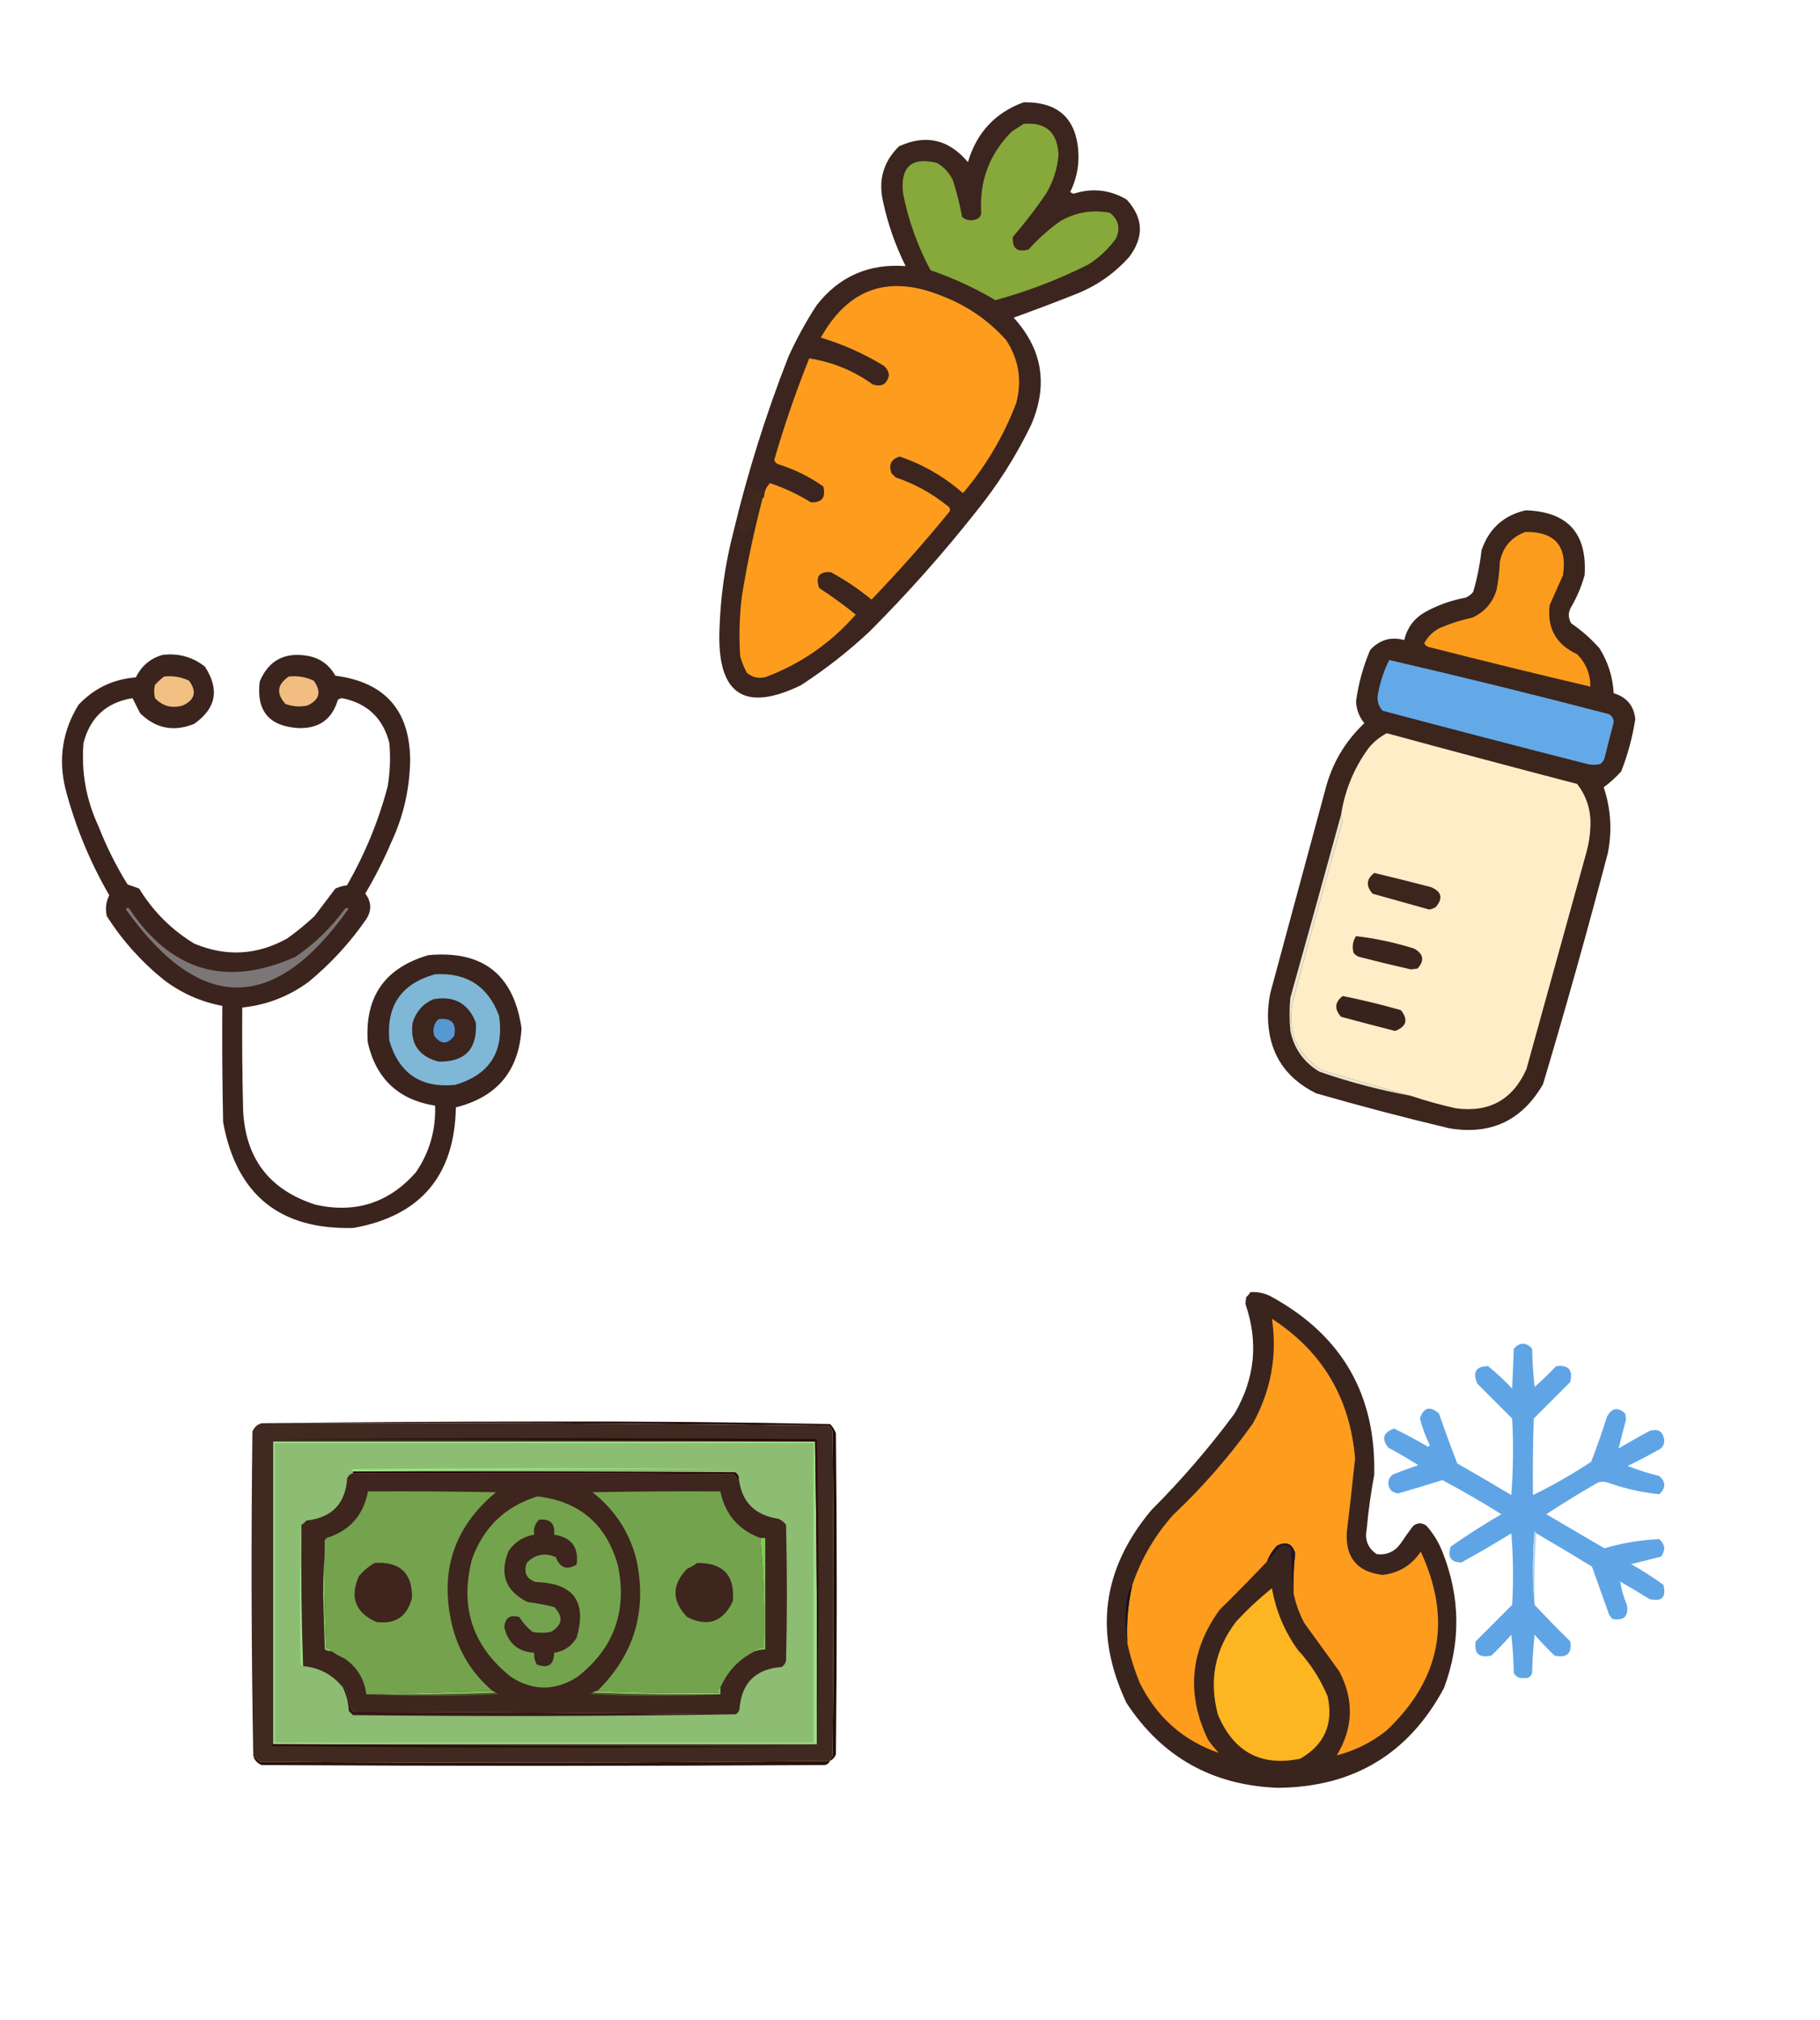<?xml version="1.0" encoding="UTF-8" standalone="no"?>
<!-- Created with Inkscape (http://www.inkscape.org/) -->

<svg
   width="290.134mm"
   height="321.785mm"
   viewBox="0 0 290.134 321.785"
   version="1.1"
   id="svg1"
   xml:space="preserve"
   inkscape:version="1.4.2 (ebf0e940, 2025-05-08)"
   sodipodi:docname="all_icons.svg"
   xmlns:inkscape="http://www.inkscape.org/namespaces/inkscape"
   xmlns:sodipodi="http://sodipodi.sourceforge.net/DTD/sodipodi-0.dtd"
   xmlns="http://www.w3.org/2000/svg"
   xmlns:svg="http://www.w3.org/2000/svg"><sodipodi:namedview
     id="namedview1"
     pagecolor="#ffffff"
     bordercolor="#000000"
     borderopacity="0.25"
     inkscape:showpageshadow="2"
     inkscape:pageopacity="0.0"
     inkscape:pagecheckerboard="0"
     inkscape:deskcolor="#d1d1d1"
     inkscape:document-units="mm"
     inkscape:zoom="0.40125123"
     inkscape:cx="264.17365"
     inkscape:cy="558.25374"
     inkscape:window-width="1440"
     inkscape:window-height="775"
     inkscape:window-x="0"
     inkscape:window-y="25"
     inkscape:window-maximized="1"
     inkscape:current-layer="layer1" /><defs
     id="defs1"><clipPath
       clipPathUnits="userSpaceOnUse"
       id="clipPath69"><rect
         style="fill:none"
         id="rect70"
         width="370.93"
         height="398.338"
         x="137.043"
         y="80.399" /></clipPath><clipPath
       clipPathUnits="userSpaceOnUse"
       id="clipPath70"><rect
         style="fill:none"
         id="rect71"
         width="370.93"
         height="398.338"
         x="137.043"
         y="80.399" /></clipPath></defs><g
     inkscape:label="snap"
     inkscape:groupmode="layer"
     id="layer1"
     transform="translate(25.057,12.529)"><g
       style="clip-rule:evenodd;fill-rule:evenodd;image-rendering:optimizeQuality;shape-rendering:geometricPrecision;text-rendering:geometricPrecision"
       id="g1"
       transform="matrix(0.265,0,0,0.265,73.342,-4.205)"
       inkscape:label="snap"><g
         id="g19"
         transform="translate(-137.043,-69.435)"><path
           style="opacity:1"
           fill="#3b251e"
           d="m 381.5,99.5 c 21.206,-0.295 32.206,10.205 33,31.5 0.183,7.92 -1.484,15.42 -5,22.5 0.667,0.333 1.333,0.667 2,1 11.29,-3.602 21.957,-2.435 32,3.5 10.059,11.008 10.559,22.508 1.5,34.5 -9.003,10.09 -19.837,17.59 -32.5,22.5 -12.289,4.873 -24.622,9.539 -37,14 17.37,19.036 20.87,40.536 10.5,64.5 -9.025,18.67 -20.025,36.004 -33,52 -20.015,25.357 -41.515,49.523 -64.5,72.5 -12.761,11.874 -26.428,22.541 -41,32 -33.855,16.381 -50.188,5.548 -49,-32.5 0.552,-20.313 3.385,-40.313 8.5,-60 8.593,-35.777 19.593,-70.777 33,-105 4.905,-10.815 10.572,-21.148 17,-31 13.512,-17.295 31.345,-25.128 53.5,-23.5 -6.088,-12.263 -10.588,-25.096 -13.5,-38.5 -3.095,-13.037 0.072,-24.204 9.5,-33.5 16.129,-7.411 29.962,-4.245 41.5,9.5 5.217,-17.711 16.384,-29.711 33.5,-36 z"
           id="path19" /></g><g
         id="g20"
         transform="translate(-137.043,-69.435)"><path
           style="opacity:1"
           fill="#40281e"
           d="m 225.5,335.5 c 0.172,0.992 -0.162,1.658 -1,2 -1.945,4.034 -3.612,8.867 -5,14.5 -1.534,3.034 -3.868,5.201 -7,6.5 -1.602,-1.101 -2.602,-2.601 -3,-4.5 1.776,-8.273 3.943,-16.439 6.5,-24.5 1.786,1.599 3.953,2.433 6.5,2.5 -1.333,0.333 -2.667,0.667 -4,1 1.941,0.743 3.774,0.576 5.5,-0.5 0.232,1.237 0.732,2.237 1.5,3 z"
           id="path20" /></g><g
         id="g21"
         clip-path="url(#clipPath70)"
         transform="translate(-137.043,-69.435)"><path
           style="opacity:1"
           fill="#fe9c1d"
           d="m 224.5,337.5 c 0.838,-0.342 1.172,-1.008 1,-2 0.318,-2.805 1.485,-5.139 3.5,-7 8.62,2.893 16.786,6.727 24.5,11.5 6.608,0.336 9.108,-2.831 7.5,-9.5 -8.413,-5.956 -17.58,-10.456 -27.5,-13.5 -1.016,-0.519 -1.682,-1.353 -2,-2.5 6.019,-20.726 13.019,-41.059 21,-61 13.892,2.111 26.559,7.278 38,15.5 5.516,1.925 8.849,0.091 10,-5.5 -0.348,-2.197 -1.348,-4.03 -3,-5.5 -11.927,-7.296 -24.594,-12.963 -38,-17 16.629,-29.768 40.962,-38.101 73,-25 14.973,5.736 27.807,14.569 38.5,26.5 7.642,11.667 9.642,24.334 6,38 -7.604,19.883 -18.27,37.883 -32,54 -11.164,-9.81 -23.831,-17.143 -38,-22 -5.138,1.476 -6.805,4.81 -5,10 0.833,0.833 1.667,1.667 2.5,2.5 11.393,3.861 21.726,9.527 31,17 1.507,0.837 2.007,2.004 1.5,3.5 -14.924,18.261 -30.59,35.928 -47,53 -7.621,-6.283 -15.787,-11.783 -24.5,-16.5 -7.028,-0.459 -9.362,2.708 -7,9.5 7.637,4.978 14.97,10.312 22,16 -14.869,17.039 -32.869,29.539 -54,37.5 -4.329,1.151 -8.162,0.318 -11.5,-2.5 -1.725,-3.174 -3.058,-6.507 -4,-10 -0.808,-12.035 -0.475,-24.035 1,-36 3.21,-19.883 7.377,-39.55 12.5,-59 z"
           id="path21" /></g><g
         id="g22"
         clip-path="url(#clipPath69)"
         transform="translate(-137.043,-69.435)"><path
           style="opacity:1"
           fill="#87a83a"
           d="m 381.5,112.5 c 13.334,-1.172 20.334,4.994 21,18.5 -0.689,8.4 -3.189,16.233 -7.5,23.5 -6.182,9.027 -12.849,17.694 -20,26 -0.448,6.875 2.718,9.375 9.5,7.5 5.686,-6.351 12.019,-12.017 19,-17 9.444,-5.424 19.444,-7.091 30,-5 5.175,4.199 6.341,9.365 3.5,15.5 -4.474,6.172 -9.974,11.339 -16.5,15.5 -17.951,9.039 -36.617,16.206 -56,21.5 -12.354,-7.343 -25.354,-13.343 -39,-18 -7.786,-14.526 -13.286,-29.859 -16.5,-46 -1.845,-16.164 4.988,-22.331 20.5,-18.5 4.219,2.552 7.386,6.052 9.5,10.5 2.301,7.259 4.134,14.593 5.5,22 2.367,1.895 5.034,2.395 8,1.5 1.833,-0.5 3,-1.667 3.5,-3.5 -1.304,-19.435 4.863,-35.935 18.5,-49.5 2.398,-1.524 4.731,-3.024 7,-4.5 z"
           id="path22" /></g><rect
         style="fill:none"
         id="rect68"
         width="425.747"
         height="425.747"
         x="-36.545"
         y="0" /><rect
         style="fill:none"
         id="rect72"
         width="407.474"
         height="409.302"
         x="-9.136"
         y="9.136" /><rect
         style="fill:none"
         id="rect73"
         width="356.312"
         height="420.265"
         x="0"
         y="0" /></g><g
       style="clip-rule:evenodd;fill-rule:evenodd;image-rendering:optimizeQuality;shape-rendering:geometricPrecision;text-rendering:geometricPrecision"
       id="g3"
       transform="matrix(0.265,0,0,0.265,131.921,178.557)"
       inkscape:label="liheap"><g
         id="g31"
         transform="translate(-87.707,-520.763)"><path
           style="opacity:1"
           fill="#3a241e"
           d="m 247.5,576.5 c 5.031,-0.32 9.697,0.847 14,3.5 41.54,23.237 61.707,58.737 60.5,106.5 -2.02,10.767 -3.52,21.6 -4.5,32.5 -1.296,6.397 0.704,11.397 6,15 6.054,0.726 10.888,-1.441 14.5,-6.5 2.377,-3.588 4.877,-7.088 7.5,-10.5 2.667,-2 5.333,-2 8,0 4.045,4.582 7.211,9.749 9.5,15.5 10.883,27.242 11.216,54.576 1,82 -21.25,39.644 -54.583,59.644 -100,60 -39.278,-1.463 -69.611,-18.463 -91,-51 -19.782,-41.86 -14.782,-80.527 15,-116 18.162,-18.154 34.829,-37.487 50,-58 12.317,-21.058 14.484,-43.058 6.5,-66 0.167,-1.333 0.333,-2.667 0.5,-4 1.045,-0.873 1.878,-1.873 2.5,-3 z"
           id="path31" /></g><g
         id="g32"
         transform="translate(-87.707,-520.763)"><path
           style="opacity:1"
           fill="#5fa5e6"
           d="m 419.5,721.5 c -0.06,-0.543 -0.393,-0.876 -1,-1 -1.326,14.828 -1.326,29.495 0,44 6.937,7.438 14.103,14.771 21.5,22 0.997,7.333 -2.17,10.166 -9.5,8.5 -4.182,-4.015 -8.182,-8.182 -12,-12.5 -0.831,7.645 -1.331,15.312 -1.5,23 -0.758,2.41 -2.425,3.41 -5,3 -2.667,0.333 -4.667,-0.667 -6,-3 -0.169,-7.688 -0.669,-15.355 -1.5,-23 -3.818,4.318 -7.818,8.485 -12,12.5 -7.33,1.666 -10.497,-1.167 -9.5,-8.5 7.333,-7.333 14.667,-14.667 22,-22 0.833,-14.345 0.666,-28.678 -0.5,-43 -9.836,6.086 -19.836,11.919 -30,17.5 -6.305,-0.006 -8.471,-3.172 -6.5,-9.5 9.899,-6.895 20.065,-13.395 30.5,-19.5 -11.585,-7.249 -23.418,-14.082 -35.5,-20.5 -8.803,2.768 -17.637,5.434 -26.5,8 -3.901,-0.401 -5.901,-2.568 -6,-6.5 0.143,-2.151 1.143,-3.818 3,-5 4.967,-1.933 9.967,-3.767 15,-5.5 -5.87,-3.7 -11.87,-7.2 -18,-10.5 -4.28,-5.308 -3.113,-9.141 3.5,-11.5 6.949,3.449 13.783,7.115 20.5,11 0.333,-0.333 0.667,-0.667 1,-1 -2.559,-5.119 -4.559,-10.452 -6,-16 2.208,-6.745 6.041,-7.745 11.5,-3 3.47,10.077 7.137,20.077 11,30 10.915,6.207 21.749,12.541 32.5,19 1.166,-15.322 1.333,-30.656 0.5,-46 -7,-7 -14,-14 -21,-21 -2.966,-6.923 -0.799,-10.423 6.5,-10.5 5.134,4.133 9.968,8.633 14.5,13.5 0.333,-8 0.667,-16 1,-24 3.667,-4 7.333,-4 11,0 0.169,7.688 0.669,15.355 1.5,23 4.485,-3.985 8.818,-8.151 13,-12.5 7.285,-0.962 10.118,2.205 8.5,9.5 -7.333,7.333 -14.667,14.667 -22,22 -0.5,15.33 -0.667,30.663 -0.5,46 12.057,-5.865 23.724,-12.532 35,-20 3.462,-8.887 6.629,-17.887 9.5,-27 2.942,-5.492 6.609,-6.158 11,-2 0.167,1.167 0.333,2.333 0.5,3.5 -1.536,5.921 -3.036,11.754 -4.5,17.5 6.085,-3.627 12.252,-7.127 18.5,-10.5 5.301,-1.69 8.301,0.143 9,5.5 0.063,1.981 -0.604,3.648 -2,5 -6.542,3.702 -13.209,7.202 -20,10.5 6.135,2.454 12.468,4.454 19,6 4,3.667 4,7.333 0,11 -10.551,-1.066 -20.884,-3.399 -31,-7 -2,-0.667 -4,-0.667 -6,0 -10.5,6.082 -20.834,12.416 -31,19 11.667,6.833 23.333,13.667 35,20.5 10.807,-3.196 21.807,-5.029 33,-5.5 3.557,3.182 3.891,6.682 1,10.5 -5.981,1.607 -11.981,3.107 -18,4.5 6.768,3.772 13.268,7.939 19.5,12.5 1.833,7.5 -1,10.333 -8.5,8.5 -5.75,-3.626 -11.584,-7.126 -17.5,-10.5 0.692,4.754 2.025,9.421 4,14 1.167,6.833 -1.667,9.667 -8.5,8.5 -1.201,-0.903 -2.035,-2.069 -2.5,-3.5 -3.333,-9.333 -6.667,-18.667 -10,-28 -11.112,-6.804 -22.278,-13.471 -33.5,-20 z"
           id="path32" /></g><g
         id="g33"
         transform="translate(-87.707,-520.763)"><path
           style="opacity:1"
           fill="#bcd5ee"
           d="m 419.5,721.5 c -0.996,14.157 -1.329,28.49 -1,43 -1.326,-14.505 -1.326,-29.172 0,-44 0.607,0.124 0.94,0.457 1,1 z"
           id="path33" /></g><g
         id="g35"
         transform="translate(-87.707,-520.763)"><path
           style="opacity:1"
           fill="#fdb521"
           d="m 260.5,754.5 c 2.321,13.446 7.488,25.78 15.5,37 7.639,8.3 13.639,17.634 18,28 3.602,16.621 -1.898,29.121 -16.5,37.5 -23.556,4.851 -40.056,-3.983 -49.5,-26.5 -5.542,-20.497 -1.875,-39.163 11,-56 6.762,-7.267 13.928,-13.934 21.5,-20 z"
           id="path35" /></g><g
         id="g36"
         transform="translate(-87.707,-520.763)"><path
           style="opacity:1"
           fill="#fe9c1d"
           d="m 273.5,757.5 c -0.271,-8.036 0.062,-16.036 1,-24 -1.779,-5.867 -5.445,-7.367 -11,-4.5 -2.646,2.802 -4.646,5.968 -6,9.5 -9.325,9.825 -18.825,19.492 -28.5,29 -17.805,24.635 -20.138,50.635 -7,78 1.977,2.812 4.144,5.478 6.5,8 -21.328,-7.328 -37.161,-21.328 -47.5,-42 -3.247,-7.901 -5.747,-15.901 -7.5,-24 -0.646,-11.838 0.354,-23.505 3,-35 5.305,-15.601 13.471,-29.601 24.5,-42 17.864,-16.854 33.864,-35.187 48,-55 10.934,-19.882 14.768,-40.882 11.5,-63 30.301,19.687 46.968,47.687 50,84 -1.545,14.855 -3.211,29.689 -5,44.5 -0.774,15.224 6.393,23.724 21.5,25.5 9.816,-1.077 17.483,-5.744 23,-14 18.924,40.79 12.091,76.623 -20.5,107.5 -9,7.167 -19,12.167 -30,15 9.968,-16.575 10.468,-33.408 1.5,-50.5 -7,-9.667 -14,-19.333 -21,-29 -3.095,-5.794 -5.261,-11.794 -6.5,-18 z"
           id="path36" /></g><g
         id="g37"
         transform="translate(-87.707,-520.763)"><path
           style="opacity:1"
           fill="#1f1421"
           d="m 273.5,757.5 c -0.845,-8.253 -1.345,-17.253 -1.5,-27 -2.373,-2.35 -4.873,-2.517 -7.5,-0.5 -2.198,3.023 -4.531,5.856 -7,8.5 1.354,-3.532 3.354,-6.698 6,-9.5 5.555,-2.867 9.221,-1.367 11,4.5 -0.938,7.964 -1.271,15.964 -1,24 z"
           id="path37" /></g><g
         id="g38"
         transform="translate(-87.707,-520.763)"><path
           style="opacity:1"
           fill="#160e1e"
           d="m 176.5,752.5 c -2.646,11.495 -3.646,23.162 -3,35 -1.152,-7.251 -1.318,-15.251 -0.5,-24 0.512,-4.577 1.679,-8.244 3.5,-11 z"
           id="path38" /></g><rect
         style="fill:none"
         id="rect76"
         width="462.291"
         height="380.066"
         x="0"
         y="0" /></g><g
       style="clip-rule:evenodd;fill-rule:evenodd;image-rendering:optimizeQuality;shape-rendering:geometricPrecision;text-rendering:geometricPrecision"
       id="g4"
       transform="matrix(0.265,0,0,0.265,-25.436,80.747)"
       inkscape:label="medic"><g
         id="g62"
         transform="translate(-599.334,-520.763)"><path
           style="opacity:1"
           fill="#3a241d"
           d="m 698.5,562.5 c 9.543,-1.158 18.043,1.176 25.5,7 8.985,13.728 6.818,25.228 -6.5,34.5 -12.328,4.916 -23.161,2.75 -32.5,-6.5 -1.504,-3.009 -3.004,-6.009 -4.5,-9 -15.727,2.56 -25.56,11.56 -29.5,27 -1.411,17.441 1.589,34.108 9,50 4.779,12.224 10.612,23.891 17.5,35 2.362,0.771 4.696,1.605 7,2.5 8.333,13.667 19.333,24.667 33,33 19.146,8.088 37.813,7.088 56,-3 5.791,-4.122 11.291,-8.622 16.5,-13.5 4.167,-5.5 8.333,-11 12.5,-16.5 2.215,-1.044 4.548,-1.71 7,-2 10.794,-18.754 18.961,-38.588 24.5,-59.5 1.419,-8.625 1.752,-17.292 1,-26 -3.814,-14.98 -13.314,-23.98 -28.5,-27 -0.942,0.108 -1.775,0.441 -2.5,1 -3.386,11.625 -11.219,17.292 -23.5,17 -17.82,-0.985 -25.654,-10.318 -23.5,-28 5.3,-12.571 14.8,-17.738 28.5,-15.5 7.556,1.282 13.223,5.282 17,12 29.692,3.854 44.692,20.687 45,50.5 -0.219,17.492 -4.052,34.158 -11.5,50 -4.512,10.525 -9.679,20.692 -15.5,30.5 3.81,5.009 3.977,10.176 0.5,15.5 -9.772,14.105 -21.272,26.605 -34.5,37.5 -11.932,8.8 -25.265,13.967 -40,15.5 -0.167,20.336 0,40.669 0.5,61 1.105,29.403 15.605,48.57 43.5,57.5 24.099,5.438 44.266,-1.062 60.5,-19.5 8.183,-12.064 12.017,-25.397 11.5,-40 -22.021,-3.519 -35.521,-16.186 -40.5,-38 -1.952,-27.372 10.214,-44.872 36.5,-52.5 32.688,-3.006 51.355,11.661 56,44 -1.492,25.496 -14.659,41.329 -39.5,47.5 -0.739,41.064 -21.239,65.231 -61.5,72.5 -44.314,1.26 -70.481,-19.906 -78.5,-63.5 -0.5,-23.331 -0.667,-46.664 -0.5,-70 -12.869,-2.434 -24.535,-7.601 -35,-15.5 -13.666,-10.994 -25.166,-23.827 -34.5,-38.5 -0.978,-4.4 -0.478,-8.567 1.5,-12.5 -11.76,-20.274 -20.593,-41.774 -26.5,-64.5 -4.191,-17.881 -1.525,-34.547 8,-50 9.351,-9.925 20.851,-15.425 34.5,-16.5 3.397,-6.905 8.731,-11.405 16,-13.5 z"
           id="path62" /></g><g
         id="g63"
         transform="translate(-599.334,-520.763)"><path
           style="opacity:1"
           fill="#7fb7d7"
           d="m 862.5,754.5 c 19.043,-1.109 31.876,7.224 38.5,25 3.126,21.6 -5.707,35.433 -26.5,41.5 -20.492,2.009 -33.658,-6.825 -39.5,-26.5 -1.97,-21.076 7.196,-34.409 27.5,-40 z"
           id="path63" /></g><g
         id="g64"
         transform="translate(-599.334,-520.763)"><path
           style="opacity:1"
           fill="#3d241d"
           d="m 861.5,769.5 c 12.486,-2.18 20.986,2.486 25.5,14 0.988,16.012 -6.512,23.845 -22.5,23.5 -12.029,-3.21 -17.196,-11.043 -15.5,-23.5 2.124,-6.643 6.291,-11.31 12.5,-14 z"
           id="path64" /></g><g
         id="g65"
         transform="translate(-599.334,-520.763)"><path
           style="opacity:1"
           fill="#5698d2"
           d="m 864.5,781.5 c 7.828,-1.007 10.994,2.326 9.5,10 -4,5.333 -8,5.333 -12,0 -1.139,-3.921 -0.305,-7.254 2.5,-10 z"
           id="path65" /></g><g
         id="g66"
         transform="translate(-599.334,-520.763)"><path
           style="opacity:1"
           fill="#7c7677"
           d="m 676.5,715.5 c 0.397,-1.025 1.063,-1.192 2,-0.5 25.233,37.858 58.566,47.524 100,29 11.459,-7.792 21.292,-17.292 29.5,-28.5 0.718,-0.951 1.551,-1.117 2.5,-0.5 -44.53,63.116 -89.197,63.283 -134,0.5 z"
           id="path66" /></g><g
         id="g67"
         transform="translate(-599.334,-520.763)"><path
           style="opacity:1"
           fill="#f1bf82"
           d="m 699.5,575.5 c 5.277,-0.569 10.277,0.265 15,2.5 4.84,6.621 3.506,11.621 -4,15 -6.509,1.759 -12.009,0.259 -16.5,-4.5 -0.667,-2.667 -0.667,-5.333 0,-8 1.73,-1.902 3.563,-3.569 5.5,-5 z"
           id="path67" /></g><g
         id="g68"
         transform="translate(-599.334,-520.763)"><path
           style="opacity:1"
           fill="#f1bd81"
           d="m 774.5,575.5 c 5.277,-0.569 10.277,0.265 15,2.5 4.835,6.665 3.501,11.665 -4,15 -4.456,0.867 -8.789,0.534 -13,-1 -5.701,-6.289 -5.035,-11.789 2,-16.5 z"
           id="path68" /></g><rect
         style="fill:none"
         id="rect77"
         width="350.83"
         height="416.611"
         x="0"
         y="0" /></g><g
       style="clip-rule:evenodd;fill-rule:evenodd;image-rendering:optimizeQuality;shape-rendering:geometricPrecision;text-rendering:geometricPrecision"
       id="g5"
       transform="matrix(0.265,0,0,0.265,2.459,197.018)"
       inkscape:label="tanf"><g
         id="g34"
         transform="translate(-1004.982,-564.617)"><path
           style="opacity:1"
           fill="#220e07"
           d="m 1058.5,629.5 c 56.5,-0.667 113.17,-1 170,-1 57.41,-0.163 114.75,0.337 172,1.5 1.54,1.579 2.71,3.413 3.5,5.5 0.67,64.333 0.67,128.667 0,193 -0.66,1.824 -1.83,3.157 -3.5,4 -0.04,-1.256 0.46,-2.256 1.5,-3 0.67,-65 0.67,-130 0,-195 -0.47,-1.431 -1.3,-2.597 -2.5,-3.5 -113.59,-1.496 -227.25,-1.996 -341,-1.5 z"
           id="path34" /></g><g
         id="g39"
         transform="translate(-1004.982,-564.617)"><path
           style="opacity:1"
           fill="#3f2920"
           d="m 1058.5,629.5 c 113.75,-0.496 227.41,0.004 341,1.5 1.2,0.903 2.03,2.069 2.5,3.5 0.67,65 0.67,130 0,195 -1.04,0.744 -1.54,1.744 -1.5,3 -114.29,1.163 -228.63,1.329 -343,0.5 -1.54,-1.77 -2.87,-2.937 -4,-3.5 -1.17,-64.832 -1.33,-129.832 -0.5,-195 1.08,-2.579 2.91,-4.246 5.5,-5 z"
           id="path39" /></g><g
         id="g40"
         transform="translate(-1004.982,-564.617)"><path
           style="opacity:1"
           fill="#9ede86"
           d="m 1391.5,640.5 c 1,60.498 1.33,121.164 1,182 -109,0 -218,0 -327,0 0,-60.667 0,-121.333 0,-182 108.67,0 217.33,0 326,0 z"
           id="path40" /></g><g
         id="g41"
         transform="translate(-1004.982,-564.617)"><path
           style="opacity:1"
           fill="#8dbc73"
           d="m 1066.5,641.5 c 108,0 216,0 324,0 0,60 0,120 0,180 -108,0 -216,0 -324,0 0,-60 0,-120 0,-180 z"
           id="path41" /></g><g
         id="g42"
         transform="translate(-1004.982,-564.617)"><path
           style="opacity:1"
           fill="#381717"
           d="m 1343.5,804.5 c -76.6,1.163 -153.26,1.33 -230,0.5 -0.83,-0.833 -1.67,-1.667 -2.5,-2.5 -0.25,-4.923 -1.42,-9.589 -3.5,-14 -0.07,-0.438 0.1,-0.772 0.5,-1 0.67,1.333 1.33,2.667 2,4 0.71,4.064 1.88,7.897 3.5,11.5 76.83,0.167 153.5,0.667 230,1.5 z"
           id="path42" /></g><g
         id="g43"
         transform="translate(-1004.982,-564.617)"><path
           style="opacity:1"
           fill="#9bdd83"
           d="m 1082.5,690.5 c -0.32,28.377 0.02,56.711 1,85 -0.62,-0.111 -1.12,-0.444 -1.5,-1 -0.83,-28.17 -0.66,-56.17 0.5,-84 z"
           id="path43" /></g><g
         id="g44"
         transform="translate(-1004.982,-564.617)"><path
           style="opacity:1"
           fill="#3e251e"
           d="m 1113.5,659.5 c 76.33,-0.167 152.67,0 229,0.5 1.2,0.903 2.03,2.069 2.5,3.5 0.46,-0.594 0.63,-1.261 0.5,-2 1.23,14.734 9.23,23.234 24,25.5 1.79,0.785 3.29,1.951 4.5,3.5 0.67,27.333 0.67,54.667 0,82 -0.47,1.431 -1.3,2.597 -2.5,3.5 -15.88,1.213 -24.38,9.713 -25.5,25.5 -0.38,1.442 -1.21,2.442 -2.5,3 -76.5,-0.833 -153.17,-1.333 -230,-1.5 -1.62,-3.603 -2.79,-7.436 -3.5,-11.5 -0.67,-1.333 -1.33,-2.667 -2,-4 -0.4,0.228 -0.57,0.562 -0.5,1 -6.05,-7.702 -14.05,-12.035 -24,-13 -0.98,-28.289 -1.32,-56.623 -1,-85 1.13,-0.622 2.13,-1.455 3,-2.5 15.36,-1.687 23.52,-10.187 24.5,-25.5 0.76,-1.563 1.93,-2.563 3.5,-3 z"
           id="path44" /></g><g
         id="g45"
         transform="translate(-1004.982,-564.617)"><path
           style="opacity:1"
           fill="#504d2e"
           d="m 1257.5,791.5 c 25.49,0.998 51.16,1.331 77,1 -25.84,1.329 -51.84,1.329 -78,0 0.12,-0.607 0.46,-0.94 1,-1 z"
           id="path45" /></g><g
         id="g46"
         transform="translate(-1004.982,-564.617)"><path
           style="opacity:1"
           fill="#514e2f"
           d="m 1199.5,791.5 c 0.54,0.06 0.88,0.393 1,1 -26.5,1.329 -52.83,1.329 -79,0 0.33,0 0.67,0 1,0 25.84,0.331 51.51,-0.002 77,-1 z"
           id="path46" /></g><g
         id="g47"
         transform="translate(-1004.982,-564.617)"><path
           style="opacity:1"
           fill="#82c85a"
           d="m 1334.5,788.5 c 0,1.333 0,2.667 0,4 -25.84,0.331 -51.51,-0.002 -77,-1 0.89,-0.61 1.89,-0.943 3,-1 24.16,0.998 48.49,1.331 73,1 -0.34,-2.048 -0.01,-3.048 1,-3 z"
           id="path47" /></g><g
         id="g48"
         transform="translate(-1004.982,-564.617)"><path
           style="opacity:1"
           fill="#81c85b"
           d="m 1197.5,790.5 c 0.67,0.333 1.33,0.667 2,1 -25.49,0.998 -51.16,1.331 -77,1 24.9,-0.676 49.9,-1.342 75,-2 z"
           id="path48" /></g><g
         id="g49"
         transform="translate(-1004.982,-564.617)"><path
           style="opacity:1"
           fill="#82c75b"
           d="m 1358.5,698.5 c 1,0 2,0 3,0 0,22.333 0,44.667 0,67 -2.06,0.017 -4.06,0.35 -6,1 -0.44,0.065 -0.77,-0.101 -1,-0.5 1.85,-1.128 3.85,-1.628 6,-1.5 0.64,-22.231 -0.03,-44.231 -2,-66 z"
           id="path49" /></g><g
         id="g50"
         transform="translate(-1004.982,-564.617)"><path
           style="opacity:1"
           fill="#81c459"
           d="m 1097.5,698.5 c 2.35,0.61 2.02,0.944 -1,1 -0.33,21.677 0,43.344 1,65 1.99,0.368 2.99,1.034 3,2 -1.43,0.079 -2.76,-0.254 -4,-1 -0.33,-11.167 -0.67,-22.333 -1,-33.5 0,-11.521 0.67,-22.687 2,-33.5 z"
           id="path50" /></g><g
         id="g51"
         transform="translate(-1004.982,-564.617)"><path
           style="opacity:1"
           fill="#74a24d"
           d="m 1197.5,790.5 c -25.1,0.658 -50.1,1.324 -75,2 -0.33,0 -0.67,0 -1,0 -1.12,-9.078 -5.46,-16.245 -13,-21.5 -2.89,-1.274 -5.56,-2.774 -8,-4.5 -0.01,-0.966 -1.01,-1.632 -3,-2 -1,-21.656 -1.33,-43.323 -1,-65 3.02,-0.056 3.35,-0.39 1,-1 13.92,-4.258 22.25,-13.591 25,-28 25.67,-0.167 51.34,0 77,0.5 -25.16,20.867 -33.99,47.367 -26.5,79.5 3.87,16.1 12.04,29.433 24.5,40 z"
           id="path51" /></g><g
         id="g52"
         transform="translate(-1004.982,-564.617)"><path
           style="opacity:1"
           fill="#3f251e"
           d="m 1126.5,713.5 c 15.19,-0.971 22.69,6.029 22.5,21 -2.84,11.176 -10.01,16.01 -21.5,14.5 -12.55,-5.661 -16.05,-14.827 -10.5,-27.5 2.77,-3.283 5.94,-5.95 9.5,-8 z"
           id="path52" /></g><g
         id="g53"
         transform="translate(-1004.982,-564.617)"><path
           style="opacity:1"
           fill="#74a34e"
           d="m 1224.5,673.5 c 25.5,2.985 41.66,16.985 48.5,42 5.44,27.371 -2.73,49.538 -24.5,66.5 -13.38,8.562 -26.71,8.562 -40,0 -22.99,-18.316 -30.83,-41.816 -23.5,-70.5 6.87,-19.373 20.04,-32.04 39.5,-38 z"
           id="path53" /></g><g
         id="g54"
         transform="translate(-1004.982,-564.617)"><path
           style="opacity:1"
           fill="#3e251e"
           d="m 1225.5,687.5 c 6.67,-0.667 9.67,2.333 9,9 10.46,1.619 14.96,7.619 13.5,18 -5.86,3.486 -10.03,1.986 -12.5,-4.5 -6.72,-2.851 -12.55,-1.685 -17.5,3.5 -1.99,5.792 -0.16,9.625 5.5,11.5 22.72,0.619 30.88,11.785 24.5,33.5 -3.1,5.132 -7.6,8.132 -13.5,9 -0.14,7.298 -3.64,9.632 -10.5,7 -1.2,-2.177 -1.7,-4.511 -1.5,-7 -9.84,-0.667 -15.84,-5.834 -18,-15.5 0.56,-5.553 3.56,-7.553 9,-6 2.22,3.458 4.88,6.458 8,9 3.67,0.667 7.33,0.667 11,0 7.04,-4.186 7.71,-9.186 2,-15 -5.24,-1.324 -10.57,-2.324 -16,-3 -13.18,-6.513 -17.01,-16.68 -11.5,-30.5 3.74,-5.574 8.9,-8.908 15.5,-10 -0.58,-3.612 0.42,-6.612 3,-9 z"
           id="path54" /></g><g
         id="g55"
         transform="translate(-1004.982,-564.617)"><path
           style="opacity:1"
           fill="#74a34e"
           d="m 1358.5,698.5 c 1.97,21.769 2.64,43.769 2,66 -2.15,-0.128 -4.15,0.372 -6,1.5 0.23,0.399 0.56,0.565 1,0.5 -9.72,4.725 -16.72,12.058 -21,22 -1.01,-0.048 -1.34,0.952 -1,3 -24.51,0.331 -48.84,-0.002 -73,-1 22.23,-21.9 30.06,-48.233 23.5,-79 -4.21,-16.592 -13.04,-30.092 -26.5,-40.5 25.66,-0.5 51.33,-0.667 77,-0.5 2.89,13.799 10.89,23.133 24,28 z"
           id="path55" /></g><g
         id="g56"
         transform="translate(-1004.982,-564.617)"><path
           style="opacity:1"
           fill="#3e251e"
           d="m 1320.5,713.5 c 15.65,-0.181 22.82,7.486 21.5,23 -5.96,12.541 -15.12,15.708 -27.5,9.5 -9.33,-9.708 -9.33,-19.374 0,-29 2.23,-0.941 4.23,-2.108 6,-3.5 z"
           id="path56" /></g><g
         id="g57"
         transform="translate(-1004.982,-564.617)"><path
           style="opacity:1"
           fill="#280007"
           d="m 1113.5,659.5 c 0,-0.333 0,-0.667 0,-1 0.33,0 0.67,0 1,0 76.33,-0.167 152.67,0 229,0.5 0.88,0.708 1.55,1.542 2,2.5 0.13,0.739 -0.04,1.406 -0.5,2 -0.47,-1.431 -1.3,-2.597 -2.5,-3.5 -76.33,-0.5 -152.67,-0.667 -229,-0.5 z"
           id="path57" /></g><g
         id="g58"
         transform="translate(-1004.982,-564.617)"><path
           style="opacity:1"
           fill="#9dde84"
           d="m 1114.5,658.5 c -0.33,0 -0.67,0 -1,0 -1.24,-0.31 -1.24,-0.81 0,-1.5 76.33,-0.667 152.67,-0.667 229,0 -76.17,0.167 -152.17,0.667 -228,1.5 z"
           id="path58" /></g><g
         id="g59"
         transform="translate(-1004.982,-564.617)"><path
           style="opacity:1"
           fill="#2c080c"
           d="m 1392.5,822.5 c 0.33,-60.836 0,-121.502 -1,-182 -108.5,-0.833 -217.17,-1.333 -326,-1.5 109,-0.667 218,-0.667 327,0 1.33,61.264 1.33,122.431 0,183.5 z"
           id="path59" /></g><g
         id="g60"
         transform="translate(-1004.982,-564.617)"><path
           style="opacity:1"
           fill="#2d070b"
           d="m 1065.5,822.5 c 108.5,0.833 217.17,1.333 326,1.5 -109,0.833 -218,0.667 -327,-0.5 0.12,-0.607 0.46,-0.94 1,-1 z"
           id="path60" /></g><g
         id="g61"
         transform="translate(-1004.982,-564.617)"><path
           style="opacity:1"
           fill="#2c1209"
           d="m 1400.5,832.5 c -0.56,1.29 -1.56,2.123 -3,2.5 -113,0.667 -226,0.667 -339,0 -2.58,-1.076 -4.25,-2.909 -5,-5.5 1.13,0.563 2.46,1.73 4,3.5 114.37,0.829 228.71,0.663 343,-0.5 z"
           id="path61" /></g><rect
         style="fill:none"
         id="rect78"
         width="444.019"
         height="325.249"
         x="0"
         y="0" /></g></g><g
     inkscape:groupmode="layer"
     id="layer2"
     inkscape:label="wic"
     transform="translate(25.057,12.529)"><g
       style="clip-rule:evenodd;fill-rule:evenodd;image-rendering:optimizeQuality;shape-rendering:geometricPrecision;text-rendering:geometricPrecision"
       id="g2"
       transform="matrix(0.265,0,0,0.265,159.481,61.252)"
       inkscape:label="wic"><g
         id="g23"
         transform="translate(-559.135,-62.126)"><path
           style="opacity:1"
           fill="#3b251d"
           d="m 780.5,90.5 c 25.302,0.8 37.135,13.8 35.5,39 -1.833,6.669 -4.5,13.002 -8,19 -2,3.333 -2,6.667 0,10 6.26,4.256 11.927,9.256 17,15 5.135,8.239 7.968,17.239 8.5,27 7.795,2.292 12.128,7.459 13,15.5 -1.667,10.835 -4.5,21.335 -8.5,31.5 -3.222,3.559 -6.722,6.726 -10.5,9.5 4.301,12.915 5.135,26.082 2.5,39.5 -12.225,46.567 -25.225,92.9 -39,139 -12.657,21.911 -31.49,30.744 -56.5,26.5 -26.841,-6.377 -53.507,-13.377 -80,-21 -19.16,-9.47 -28.827,-24.97 -29,-46.5 0.021,-4.723 0.521,-9.389 1.5,-14 11.002,-40.676 22.002,-81.343 33,-122 3.998,-15.672 11.831,-29.006 23.5,-40 -3.043,-3.794 -4.71,-8.128 -5,-13 1.435,-10.743 4.268,-21.076 8.5,-31 5.624,-6.153 12.457,-8.153 20.5,-6 1.666,-7.152 5.666,-12.652 12,-16.5 7.828,-4.415 16.162,-7.415 25,-9 1.786,-0.785 3.286,-1.951 4.5,-3.5 2.391,-8.171 4.058,-16.505 5,-25 4.439,-12.952 13.272,-20.952 26.5,-24 z"
           id="path23" /></g><g
         id="g24"
         transform="translate(-559.135,-62.126)"><path
           style="opacity:1"
           fill="#feedc7"
           d="m 711.5,442.5 c -17.436,-4.775 -35.436,-9.942 -54,-15.5 -15.711,-10.448 -21.211,-24.948 -16.5,-43.5 9.798,-36.454 19.631,-71.954 29.5,-106.5 -0.837,-1.011 -1.17,-2.178 -1,-3.5 2.286,-14.698 7.786,-28.031 16.5,-40 3.097,-3.77 6.764,-6.77 11,-9 38.115,10.372 76.281,20.538 114.5,30.5 5.773,7.487 8.439,15.987 8,25.5 -0.19,5.43 -1.024,10.763 -2.5,16 -11.998,43.329 -23.998,86.662 -36,130 -8.211,18.36 -22.377,26.193 -42.5,23.5 -9.245,-2.058 -18.245,-4.558 -27,-7.5 z"
           id="path24" /></g><g
         id="g25"
         transform="translate(-559.135,-62.126)"><path
           style="opacity:1"
           fill="#38231c"
           d="m 670.5,382.5 c 11.747,2.353 23.413,5.186 35,8.5 4.523,5.74 3.356,9.907 -3.5,12.5 -10.852,-2.755 -21.686,-5.588 -32.5,-8.5 -4.166,-4.632 -3.833,-8.798 1,-12.5 z"
           id="path25" /></g><g
         id="g26"
         transform="translate(-559.135,-62.126)"><path
           style="opacity:1"
           fill="#3a241d"
           d="m 678.5,346.5 c 11.878,1.385 23.544,3.885 35,7.5 5.636,3.203 6.302,7.203 2,12 -1.333,0.167 -2.667,0.333 -4,0.5 -10.359,-2.34 -20.693,-4.84 -31,-7.5 -1.431,-0.465 -2.597,-1.299 -3.5,-2.5 -0.963,-3.649 -0.463,-6.982 1.5,-10 z"
           id="path26" /></g><g
         id="g27"
         transform="translate(-559.135,-62.126)"><path
           style="opacity:1"
           fill="#3b251d"
           d="m 689.5,308.5 c 11.328,2.718 22.661,5.551 34,8.5 6.5,2.668 7.5,6.668 3,12 -1.229,0.781 -2.562,1.281 -4,1.5 -11.333,-3.167 -22.667,-6.333 -34,-9.5 -4.166,-4.632 -3.833,-8.798 1,-12.5 z"
           id="path27" /></g><g
         id="g28"
         transform="translate(-559.135,-62.126)"><path
           style="opacity:1"
           fill="#63a9e8"
           d="m 698.5,180.5 c 44.124,10.197 88.124,21.031 132,32.5 2.016,1.028 3.016,2.695 3,5 -1.911,7.143 -3.744,14.31 -5.5,21.5 -0.465,1.431 -1.299,2.597 -2.5,3.5 -2.667,0.667 -5.333,0.667 -8,0 -41.031,-10.453 -82.031,-21.12 -123,-32 -2.928,-3.257 -3.762,-7.091 -2.5,-11.5 1.295,-6.72 3.461,-13.053 6.5,-19 z"
           id="path28" /></g><g
         id="g29"
         transform="translate(-559.135,-62.126)"><path
           style="opacity:1"
           fill="#fc9c1d"
           d="m 780.5,103.5 c 17.675,-0.157 25.175,8.509 22.5,26 -2.667,6 -5.333,12 -8,18 -1.652,13.865 3.848,23.698 16.5,29.5 5.298,5.388 7.965,11.888 8,19.5 -32.04,-7.51 -64.04,-15.343 -96,-23.5 -1.786,-0.196 -3.119,-1.029 -4,-2.5 2.251,-4.295 5.584,-7.461 10,-9.5 6.143,-2.603 12.477,-4.603 19,-6 7.254,-3.323 12.088,-8.823 14.5,-16.5 1.124,-5.603 1.79,-11.269 2,-17 1.839,-8.997 7.006,-14.997 15.5,-18 z"
           id="path29" /></g><g
         id="g30"
         transform="translate(-559.135,-62.126)"><path
           style="opacity:1"
           fill="#efe7d1"
           d="m 669.5,273.5 c -0.17,1.322 0.163,2.489 1,3.5 -9.869,34.546 -19.702,70.046 -29.5,106.5 -4.711,18.552 0.789,33.052 16.5,43.5 18.564,5.558 36.564,10.725 54,15.5 -18.711,-3.428 -37.044,-8.261 -55,-14.5 -9.379,-5.575 -15.212,-13.742 -17.5,-24.5 -0.667,-6.667 -0.667,-13.333 0,-20 10.314,-36.755 20.481,-73.421 30.5,-110 z"
           id="path30" /></g><rect
         style="fill:none"
         id="rect74"
         width="363.621"
         height="429.401"
         x="0"
         y="0" /></g></g></svg>
